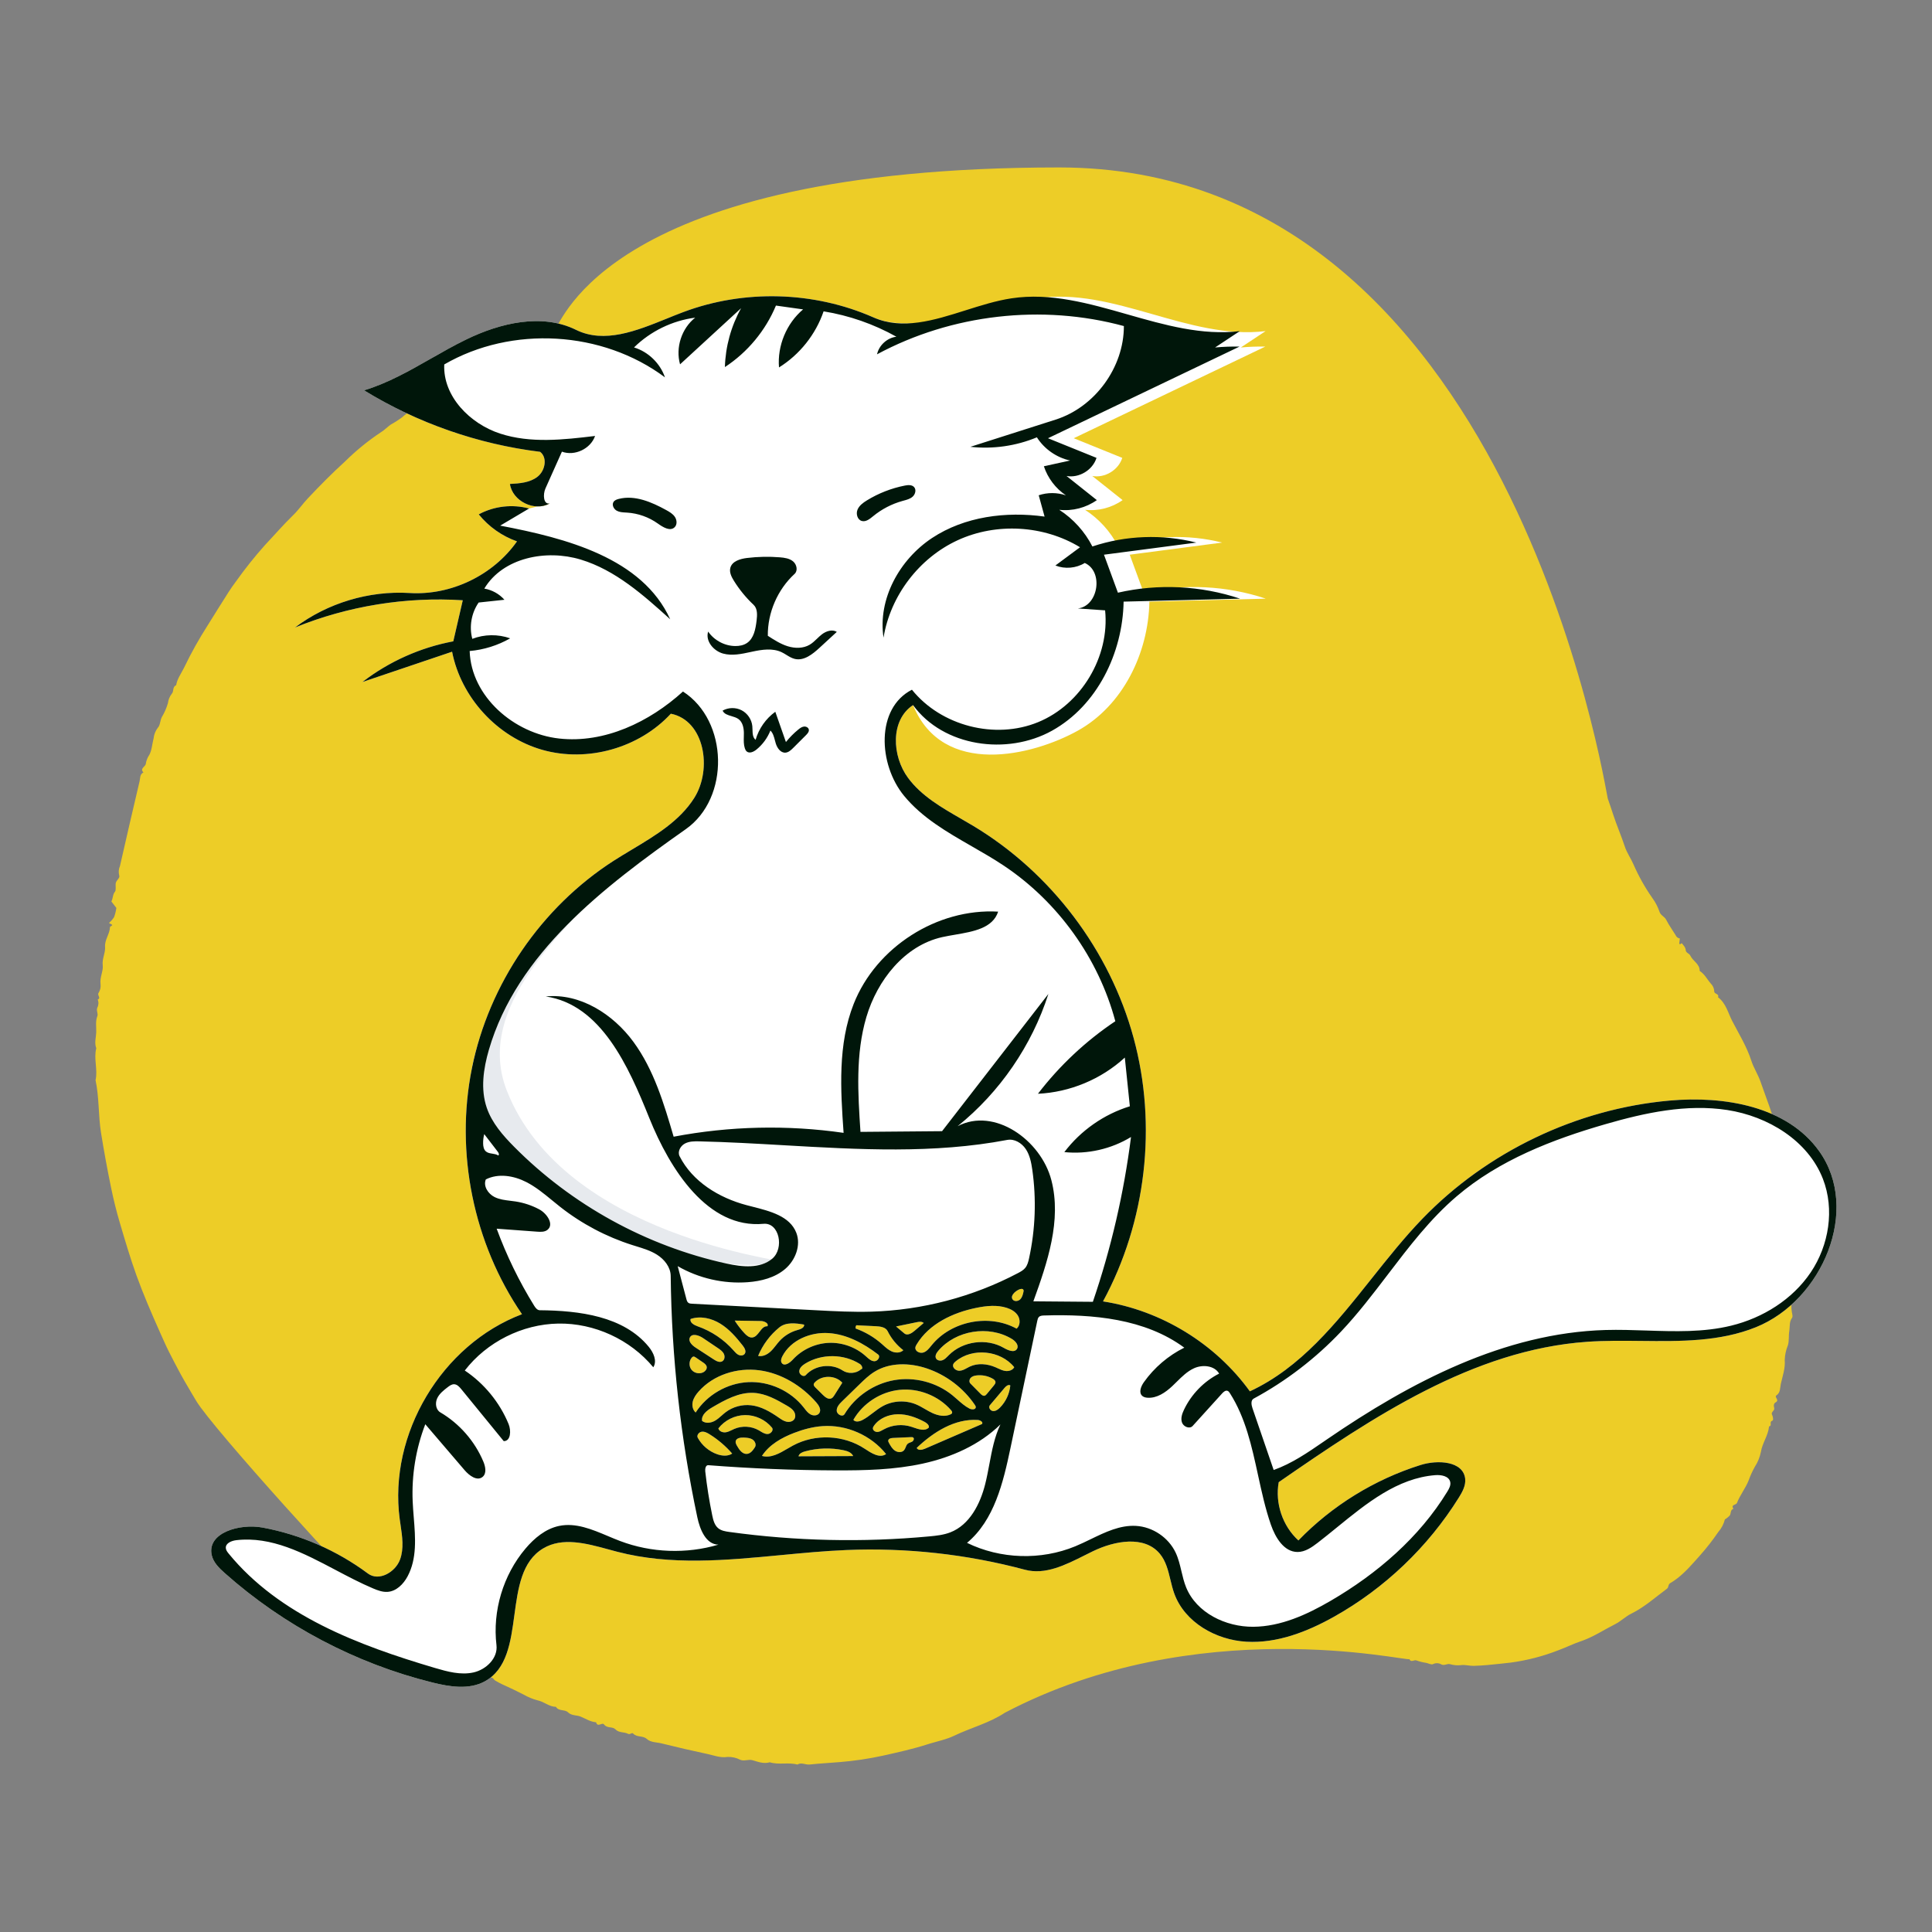 <svg width="402" height="402" viewBox="0 0 402 402" fill="none" xmlns="http://www.w3.org/2000/svg">
<rect x="0" y="0" width="402" height="402" fill="#808080" stroke="none"/>
<path fill-rule="evenodd" clip-rule="evenodd" d="M220.381 34.84C314.364 34.84 334.15 165.086 334.535 166.158C334.931 167.262 335.304 168.399 335.665 169.502C336.398 171.742 337.341 173.899 338.074 176.124C338.523 177.482 339.347 178.607 339.9 179.889C340.971 182.339 342.285 184.676 343.82 186.866C344.454 187.733 344.952 188.692 345.297 189.709C345.54 190.487 346.343 190.694 346.69 191.381C347.251 192.493 347.999 193.509 348.647 194.576C348.794 194.952 349.133 195.219 349.533 195.274L349.407 196.334C349.641 196.716 349.721 196.2 349.967 196.291C350.274 196.704 350.712 197.072 350.756 197.701C350.797 198.293 351.488 198.349 351.724 198.865C352.242 199.986 353.684 200.557 353.663 202.028C354.699 202.678 355.209 203.795 355.991 204.671C356.393 205.075 356.637 205.606 356.684 206.17L356.691 206.301C356.685 206.862 357.768 206.736 357.477 207.501C359.135 208.746 359.565 210.779 360.441 212.464C361.845 215.167 363.464 217.778 364.418 220.738C364.895 222.218 365.822 223.619 366.336 225.118C367.495 228.488 368.885 231.784 369.638 235.293C369.948 236.743 370.582 238.124 370.879 239.578L371.221 241.258C371.732 243.779 372.215 246.307 372.536 248.862C372.701 249.438 372.701 250.049 372.536 250.626C372.259 251.282 372.994 251.702 373.053 252.36C373.127 253.14 372.814 253.88 373.039 254.708C373.162 255.165 373.039 255.899 373.181 256.428C373.643 258.151 373.058 259.928 373.56 261.639C373.64 262.3 373.57 262.971 373.357 263.602C373.009 265.709 373.645 267.86 373.011 269.917C372.714 270.931 372.657 271.999 372.844 273.038L372.923 273.438C372.979 273.735 373.016 274.023 372.87 274.223C372.292 275.013 372.441 275.944 372.326 276.808L372.304 276.952C372.138 277.919 372.309 278.933 372.017 279.919C371.618 280.884 371.394 281.912 371.356 282.955C371.503 284.724 370.908 286.311 370.543 287.953C370.361 288.774 370.512 289.749 369.609 290.36C369.149 290.67 370.233 291.273 369.576 291.727L369.499 291.775C369.016 292.047 369.037 292.487 369.173 293.013C369.298 293.494 368.457 293.826 368.698 294.318C368.938 294.81 369.047 295.527 368.766 295.617C368.064 295.847 368.778 296.611 368.188 296.756C368.13 296.787 368.09 296.844 368.08 296.909C367.879 298.756 366.689 300.273 366.395 302.12C366.172 303.222 365.743 304.273 365.129 305.216C364.621 306.127 364.189 307.078 363.838 308.06C363.178 309.711 362.049 311.09 361.413 312.733C361.24 313.178 360.088 313.029 360.674 313.942C360.002 314.179 360.206 314.875 359.936 315.31C359.638 315.639 359.291 315.92 358.908 316.143C358.659 317.121 358.184 318.027 357.519 318.787C356.359 320.485 355.091 322.108 353.725 323.646L352.597 324.909C351.089 326.594 349.532 328.242 347.544 329.403C347.033 329.702 347.266 330.268 346.845 330.575C344.408 332.374 342.164 334.415 339.391 335.778C338.231 336.349 337.236 337.364 336.05 337.958C333.802 339.086 331.715 340.491 329.311 341.37L328.883 341.519C327.352 342.029 325.845 342.801 324.29 343.361C321.097 344.616 317.764 345.482 314.364 345.941L312.266 346.173C310.401 346.379 308.534 346.569 306.651 346.621C305.759 346.645 304.904 346.362 304.088 346.464C303.293 346.565 302.486 346.5 301.718 346.273C301.111 346.104 300.597 346.626 299.944 346.345C299.442 346.031 298.82 345.984 298.279 346.213L298.172 346.263C297.862 346.442 297.252 346.111 296.78 346.004C296.091 345.908 295.415 345.741 294.761 345.505C294.254 345.271 293.608 346.023 293.255 345.223C292.614 345.72 249.073 335.373 209.076 356.385C205.819 358.543 202.007 359.49 198.527 361.166C196.909 361.947 195.09 362.304 193.348 362.837L192.976 362.954C189.902 363.947 186.749 364.626 183.601 365.334C180.708 365.96 177.778 366.396 174.828 366.638C172.707 366.829 170.576 366.919 168.46 367.15C167.602 367.243 166.761 366.638 165.922 367.158C164.035 366.644 162.055 367.268 160.174 366.687C158.923 367.058 157.748 366.599 156.598 366.26C155.72 366 154.893 366.54 154.006 366.157C153.199 365.736 152.295 365.535 151.385 365.574C149.875 365.806 148.56 365.252 147.184 364.959C143.988 364.278 140.803 363.542 137.629 362.751C136.59 362.491 135.422 362.592 134.532 361.797C133.75 361.099 132.518 361.537 131.75 360.713C131.47 360.413 131.112 360.994 130.691 360.767C129.868 360.325 128.81 360.617 128.041 359.82C127.471 359.229 126.396 359.629 125.765 358.916L125.682 358.812C125.31 358.295 124.328 359.514 124.037 358.362C122.864 358.272 121.891 357.632 120.846 357.194C119.98 356.832 118.958 357.036 118.176 356.283C117.511 355.64 116.252 356.113 115.676 355.15C114.265 355.138 113.224 354.082 111.879 353.804C110.859 353.536 109.878 353.133 108.965 352.605C107.517 351.86 106.047 351.159 104.565 350.493C104.034 350.246 103.516 349.97 103.016 349.666C102.735 349.502 102.666 349.138 102.265 349.049C99.725 348.487 97.589 347.006 95.419 345.711C94.182 345.072 92.998 344.335 91.879 343.507L91.508 343.228C91.181 342.946 90.501 342.808 90.213 342.416C89.41 341.326 88.209 340.792 87.12 340.137L86.94 340.027C86.326 339.665 85.769 339.217 85.284 338.695C85.193 338.596 85.155 338.38 85.058 338.356C83.25 337.91 82.172 336.417 80.79 335.373C79.601 334.477 78.561 333.383 77.391 332.469L76.945 332.135C74.206 330.176 44.232 297.194 40.835 291.502L39.863 289.873C38.893 288.241 37.933 286.597 37.05 284.92L36.297 283.493C35.546 282.063 34.807 280.622 34.154 279.157L33.279 277.201C31.534 273.286 29.827 269.352 28.372 265.311C27.075 261.705 26 258.04 24.916 254.372C24.221 252.017 23.634 249.651 23.139 247.251C22.346 243.417 21.64 239.566 21.019 235.7C20.441 232.06 20.655 228.367 19.882 224.768C20.388 222.558 19.457 220.315 20.035 218.108C19.606 217.018 19.983 215.886 20.024 214.812C20.065 213.703 19.816 212.541 20.259 211.417C20.462 210.906 19.993 210.293 20.247 209.669C20.526 209.15 20.558 208.534 20.335 207.989C21.088 207.643 20.19 207.11 20.503 206.616C20.84 206.081 20.989 205.449 20.927 204.82C20.707 203.412 21.518 202.111 21.376 200.839C21.227 199.538 21.87 198.435 21.868 197.269L21.86 197.049C21.749 195.519 22.843 194.366 22.88 192.918C22.883 192.791 23.183 192.674 23.347 192.548C23.294 192.222 22.934 192.296 22.678 192.043C23.086 191.689 23.443 191.28 23.739 190.828C23.963 190.209 24.122 189.568 24.214 188.916L23.176 187.577C23.559 186.812 23.426 186.116 23.937 185.515C24.159 185.253 24.035 184.451 24.063 183.898C24.099 183.171 25.033 182.738 24.808 182.164C24.634 181.503 24.69 180.804 24.967 180.179C26.304 174.287 27.665 168.401 29.052 162.52C29.197 161.89 29.07 161.097 29.846 160.727C28.999 159.852 30.33 159.547 30.35 158.853C30.458 158.205 30.708 157.588 31.082 157.047C31.612 156.035 31.66 154.778 31.962 153.637C32.041 152.831 32.347 152.063 32.843 151.422C33.36 150.887 33.285 149.956 33.674 149.205C34.224 148.298 34.649 147.321 34.94 146.302C35.028 145.569 35.32 144.876 35.783 144.301C36.194 143.847 35.856 142.907 36.656 142.564C36.88 141.246 37.667 140.188 38.249 139.033L38.356 138.816C39.787 135.845 41.395 132.962 43.172 130.183C44.648 127.844 46.085 125.481 47.583 123.157C48.071 122.407 48.589 121.659 49.126 120.947C50.988 118.328 52.995 115.813 55.135 113.415C57.093 111.34 58.959 109.172 61.015 107.177C62.108 106.116 63.002 104.813 64.063 103.686C66.564 101.025 69.131 98.436 71.832 95.979C74.112 93.726 76.606 91.699 79.279 89.926C80.005 89.484 80.603 88.836 81.304 88.347C82.156 87.878 82.973 87.35 83.749 86.765C84.652 85.915 85.76 85.375 86.673 84.588C87.381 83.978 88.514 84.326 89.021 83.228C89.39 82.428 90.773 82.721 91.239 81.787C92.515 81.745 93.111 80.509 94.271 80.103L94.425 80.054C95.647 79.721 96.689 78.735 97.809 78.036C98.89 77.271 100.021 76.579 101.195 75.964C103.398 74.972 105.299 73.461 107.452 72.436C109.505 71.46 111.353 70.032 113.592 69.488C114.121 69.36 114.023 68.894 114.387 68.695C114.766 68.486 115.181 68.624 115.523 68.384C116.939 67.46 126.399 34.84 220.381 34.84Z" fill="#EDCD27"/>
<path fill-rule="evenodd" clip-rule="evenodd" d="M114.366 104.76C111.222 106.534 106.619 104.271 106.103 100.699C108.108 100.592 110.251 100.436 111.836 99.203C113.421 97.97 113.976 95.241 112.387 94.013C99.451 92.424 86.868 88.029 75.755 81.219C83.343 78.933 89.872 74.11 96.999 70.645C104.125 67.18 112.745 65.131 119.853 68.634C126.833 72.075 134.867 67.686 142.15 64.947C154.815 60.183 169.337 60.583 181.72 66.035C190.755 70.013 206.064 63.556 215.824 62.075C231.766 59.657 247.33 70.83 263.338 68.895C261.621 70.031 259.903 71.166 258.186 72.302C259.878 72.147 261.577 72.085 263.276 72.115C249.99 78.472 236.705 84.829 223.42 91.187C226.785 92.548 230.151 93.909 233.516 95.271C232.725 97.807 229.889 99.52 227.276 99.04C229.379 100.714 231.481 102.387 233.584 104.06C231.34 105.654 228.499 106.387 225.763 106.077C228.677 107.958 231.081 110.619 232.658 113.707C239.598 111.395 247.2 111.111 254.293 112.897C247.884 113.737 241.476 114.577 235.067 115.418C236.034 118.053 237.002 120.688 237.97 123.323C246.343 121.407 255.24 121.842 263.386 124.567C255.309 124.773 247.232 124.978 239.155 125.184C238.966 135.9 233.631 146.828 224.264 152.035C214.896 157.243 196.178 161.873 189.978 146.711C185.231 149.826 185.567 157.314 188.952 161.873C192.336 166.432 197.713 168.955 202.575 171.886C218.728 181.62 230.911 197.741 235.867 215.938C240.822 234.135 238.496 254.207 229.51 270.788C241.625 272.671 252.883 279.566 260.066 289.502C275.536 282.304 284.104 265.88 295.954 253.603C309.433 239.639 328.041 230.737 347.373 229.006C358.811 227.982 371.855 230.187 378.526 239.534C387.198 251.683 379.203 270.572 365.361 276.157C354.388 280.584 342.012 278.357 330.209 279.194C306.476 280.875 285.639 294.87 266.069 308.402C265.271 312.784 266.873 317.528 270.164 320.528C277.164 313.292 285.994 307.841 295.6 304.825C299.151 303.71 304.473 304.001 304.867 307.702C305.016 309.102 304.28 310.431 303.534 311.626C297.13 321.892 288.1 330.506 277.543 336.418C271.97 339.539 265.743 341.958 259.366 341.601C252.989 341.243 246.495 337.563 244.329 331.554C243.325 328.77 243.217 325.547 241.316 323.278C238.1 319.44 231.923 320.589 227.415 322.769C222.907 324.949 218.102 327.914 213.265 326.62C201.173 323.386 188.588 321.999 176.082 322.523C160.155 323.189 143.927 326.897 128.496 322.897C123.341 321.561 117.572 319.454 113.006 322.193C104.006 327.592 110.077 344.874 100.844 349.864C97.573 351.631 93.566 350.979 89.958 350.084C74.014 346.126 59.059 338.246 46.781 327.333C45.597 326.281 44.378 325.099 44.047 323.551C43.052 318.908 49.906 316.976 54.576 317.836C62.51 319.296 70.097 322.603 76.567 327.421C78.835 329.109 82.286 327.139 83.247 324.48C84.208 321.82 83.547 318.892 83.172 316.089C80.803 298.386 91.91 279.773 108.614 273.452C98.501 258.693 94.655 239.782 98.2 222.246C101.746 204.709 112.636 188.778 127.689 179.107C133.703 175.244 140.612 172.084 144.444 166.051C148.276 160.018 146.594 149.896 139.584 148.505C132.978 155.66 122.234 158.685 112.865 156.03C103.497 153.375 95.938 145.161 94.069 135.605C87.851 137.705 81.633 139.805 75.415 141.905C80.934 137.651 87.47 134.727 94.319 133.446C94.976 130.598 95.634 127.75 96.291 124.901C84.426 124.136 72.394 126.089 61.381 130.567C68.158 125.465 76.781 122.873 85.248 123.392C93.86 123.919 102.614 119.706 107.574 112.646C104.471 111.555 101.682 109.585 99.616 107.026C102.781 105.308 106.614 104.863 110.088 105.809M175.233 291.56C174.668 292.109 174.06 292.762 174.1 293.549C174.14 294.337 175.321 294.924 175.728 294.249C177.952 290.566 181.818 287.918 186.056 287.176C190.294 286.434 194.831 287.612 198.173 290.321C199.339 291.266 200.38 292.395 201.712 293.087C202.192 293.335 203.013 293.342 203.033 292.802C203.039 292.625 202.938 292.464 202.838 292.317C200.438 288.779 196.849 286.063 192.792 284.715C189.236 283.534 185.116 283.459 181.935 285.441C180.78 286.16 179.795 287.118 178.82 288.067C177.624 289.231 176.428 290.395 175.233 291.56ZM157.987 285.123C153.382 284.514 148.426 286.059 145.36 289.547C144.819 290.162 144.328 290.854 144.142 291.651C143.956 292.449 144.131 293.371 144.749 293.908C147.12 290.224 151.335 287.794 155.712 287.587C160.089 287.381 164.513 289.403 167.221 292.848C167.645 293.387 168.049 293.976 168.65 294.305C169.251 294.634 170.126 294.592 170.491 294.012C170.928 293.32 170.4 292.435 169.861 291.82C166.802 288.325 162.591 285.731 157.987 285.123ZM190.461 280.409C190.39 281.188 191.418 281.672 192.157 281.417C192.896 281.162 193.386 280.482 193.881 279.876C197.997 274.843 205.834 273.326 211.531 276.461C212.278 275.83 212.321 274.62 211.821 273.779C211.321 272.939 210.408 272.423 209.476 272.125C207.458 271.48 205.268 271.7 203.191 272.12C198.277 273.114 193.313 275.444 190.729 279.741C190.605 279.948 190.483 280.168 190.461 280.409ZM171.143 296.741C169.123 296.881 167.146 297.416 165.256 298.14C162.642 299.14 160.069 300.597 158.54 302.94C160.783 303.575 162.933 301.902 164.983 300.79C169.579 298.295 175.542 298.553 179.906 301.435C181.275 302.34 183.035 303.508 184.37 302.553C181.246 298.638 176.139 296.394 171.143 296.741ZM179.44 295.478C180.972 294.68 182.197 293.384 183.716 292.562C185.809 291.43 188.416 291.299 190.611 292.216C191.804 292.714 192.859 293.493 194.034 294.031C195.209 294.569 196.608 294.848 197.778 294.3C197.908 294.24 198.042 294.16 198.097 294.027C198.186 293.812 198.028 293.58 197.874 293.405C195.256 290.415 191.152 288.796 187.198 289.19C183.243 289.585 179.541 291.984 177.565 295.432C177.977 295.975 178.836 295.794 179.44 295.478ZM148.761 295.621C149.581 295.154 150.223 294.433 150.974 293.86C152.474 292.714 154.429 292.186 156.305 292.404C158.395 292.647 160.28 293.753 162.008 294.953C162.514 295.304 163.03 295.673 163.629 295.812C164.229 295.952 164.943 295.801 165.282 295.287C165.617 294.779 165.483 294.07 165.124 293.579C164.765 293.087 164.226 292.764 163.701 292.456C161.564 291.203 159.306 289.95 156.833 289.822C153.741 289.663 150.867 291.274 148.193 292.835C147.108 293.468 145.863 294.426 146.093 295.661C146.835 296.244 147.94 296.088 148.761 295.621ZM162.686 283.635C163.244 284.358 164.337 283.583 164.953 282.91C166.851 280.836 169.587 279.552 172.396 279.417C175.204 279.282 178.051 280.298 180.139 282.181C180.666 282.656 181.221 283.217 181.93 283.236C182.639 283.255 183.277 282.266 182.715 281.834C179.705 279.521 176.202 277.631 172.414 277.381C168.626 277.132 164.543 278.831 162.79 282.198C162.555 282.649 162.375 283.233 162.686 283.635ZM196.178 283.002C196.678 282.791 197.045 282.361 197.427 281.976C200.342 279.044 205.28 278.388 208.858 280.458C209.753 280.976 211.099 281.547 211.619 280.654C212.053 279.908 211.28 279.041 210.543 278.594C205.73 275.676 198.868 276.787 195.223 281.076C194.851 281.513 194.495 282.112 194.75 282.626C194.992 283.112 195.678 283.214 196.178 283.002ZM198.839 283.278C198.632 283.451 198.425 283.645 198.338 283.9C198.095 284.612 198.961 285.279 199.712 285.22C200.462 285.16 201.101 284.677 201.782 284.356C203.442 283.573 205.438 283.76 207.123 284.488C207.79 284.776 208.436 285.147 209.154 285.256C209.873 285.364 210.711 285.126 211.038 284.477C208.181 280.937 202.33 280.361 198.839 283.278ZM153.676 281.919C154.102 282.119 154.684 282.081 154.958 281.698C155.331 281.177 154.931 280.469 154.535 279.965C153.195 278.261 151.753 276.583 149.91 275.439C148.067 274.296 145.747 273.746 143.694 274.447C143.486 275.205 144.429 275.719 145.172 275.978C148.03 276.975 150.624 278.719 152.627 280.989C152.938 281.343 153.249 281.719 153.676 281.919ZM178.936 283.821C175.563 281.67 170.958 281.632 167.55 283.728C166.958 284.092 166.349 284.604 166.303 285.298C166.257 285.992 167.199 286.636 167.666 286.121C169.549 284.045 172.989 283.615 175.326 285.162C176.473 285.922 178.12 285.818 179.163 284.921C179.655 284.869 179.354 284.088 178.936 283.821ZM203.475 295.462C198.682 295.139 194.222 297.958 190.743 301.271C190.996 301.857 191.86 301.702 192.445 301.448C196.407 299.734 200.37 298.019 204.332 296.304C204.63 295.91 203.968 295.495 203.475 295.462ZM157.857 297.597C158.446 297.931 159.023 298.386 159.701 298.386C160.379 298.387 161.05 297.571 160.621 297.047C159.267 295.397 157.14 294.41 155.006 294.443C152.872 294.475 150.776 295.527 149.473 297.217C149.634 297.832 150.386 298.115 151.014 298.023C151.643 297.931 152.196 297.577 152.779 297.325C154.391 296.626 156.328 296.73 157.857 297.597ZM181.627 297.147C181.573 297.618 182.108 297.979 182.582 297.954C183.056 297.928 183.473 297.65 183.889 297.421C185.635 296.459 187.785 296.262 189.677 296.89C190.889 297.293 192.402 297.951 193.277 297.02C193.354 296.489 192.82 296.087 192.346 295.835C190.647 294.931 188.776 294.249 186.851 294.267C184.926 294.285 182.94 295.092 181.841 296.672C181.741 296.816 181.647 296.972 181.627 297.147ZM178.048 276.436C180.029 277.146 181.875 278.233 183.456 279.622C184.108 280.195 184.732 280.829 185.522 281.186C186.313 281.543 187.339 281.553 187.958 280.945C186.589 279.894 185.464 278.527 184.697 276.982C184.284 276.149 183.182 275.996 182.254 275.951C180.897 275.885 179.54 275.818 178.183 275.752C178.039 275.945 177.989 276.203 178.048 276.436ZM160.35 281.201C161.05 280.546 161.567 279.721 162.214 279.014C163.218 277.918 164.54 277.116 165.977 276.733C166.596 276.568 167.411 276.25 167.317 275.616C165.562 275.311 163.559 275.065 162.174 276.187C160.235 277.758 158.698 279.821 157.746 282.128C158.683 282.335 159.649 281.855 160.35 281.201ZM144.744 280.406C146.002 281.226 147.26 282.046 148.518 282.865C149.051 283.212 149.731 283.568 150.283 283.253C150.796 282.962 150.875 282.21 150.607 281.684C150.34 281.158 149.83 280.806 149.341 280.477C148.317 279.787 147.292 279.097 146.268 278.408C145.41 277.83 144.013 277.369 143.546 278.292C143.144 279.088 143.997 279.919 144.744 280.406ZM171.235 290.261C171.716 290.739 172.391 291.255 173.002 290.962C173.281 290.828 173.461 290.554 173.626 290.293C174.172 289.431 174.717 288.569 175.262 287.707C173.834 286.119 171.031 286.076 169.556 287.62C169.442 287.739 169.332 287.875 169.312 288.037C169.279 288.295 169.479 288.518 169.663 288.702C170.187 289.221 170.711 289.741 171.235 290.261ZM149.218 302.588C150.241 302.947 151.449 303.053 152.351 302.452C150.993 300.889 149.4 299.531 147.644 298.435C147.146 298.124 146.584 297.823 146.002 297.906C145.421 297.989 144.906 298.65 145.188 299.165C146.052 300.747 147.517 301.991 149.218 302.588ZM205.354 290.029C205.837 289.445 206.321 288.861 206.804 288.276C206.971 288.075 207.147 287.848 207.137 287.587C207.123 287.256 206.82 287.017 206.531 286.855C205.526 286.29 204.34 286.054 203.195 286.191C202.757 286.244 202.301 286.363 201.994 286.679C201.686 286.995 201.597 287.555 201.907 287.869C202.609 288.58 203.311 289.291 204.013 290.002C204.242 290.235 204.533 290.487 204.852 290.418C205.063 290.372 205.216 290.195 205.354 290.029ZM154.898 277.406C155.331 277.873 155.876 278.351 156.511 278.299C157.873 278.186 158.312 275.836 159.673 275.965C160.038 275.363 159.041 274.881 158.337 274.87C156.515 274.841 154.693 274.812 152.87 274.783C153.465 275.716 154.145 276.596 154.898 277.406ZM166.152 303.019C169.943 303.003 173.734 302.986 177.524 302.97C177.192 302.221 176.303 301.916 175.5 301.75C172.87 301.205 170.111 301.288 167.519 301.991C166.938 302.148 166.276 302.43 166.152 303.019ZM189.558 299.03C188.304 299.087 187.049 299.144 185.795 299.2C185.39 299.219 184.871 299.336 184.821 299.738C184.798 299.918 184.889 300.091 184.976 300.249C185.308 300.852 185.661 301.478 186.234 301.857C186.807 302.236 187.67 302.274 188.117 301.751C188.459 301.35 188.486 300.724 188.893 300.39C189.156 300.175 189.52 300.132 189.811 299.956C190.102 299.78 190.287 299.324 190.017 299.117C189.891 299.02 189.717 299.023 189.558 299.03ZM157.083 301.128C157.418 300.606 157.101 299.865 156.579 299.529C156.057 299.193 155.404 299.152 154.784 299.121C154.099 299.088 153.197 299.214 153.074 299.889C153.015 300.21 153.179 300.526 153.337 300.811C153.802 301.651 154.486 302.613 155.441 302.518C156.181 302.445 156.682 301.755 157.083 301.128ZM206.627 293.607C207.19 293.653 207.694 293.272 208.089 292.868C209.294 291.637 210.06 289.985 210.221 288.27C209.823 288.015 209.335 288.41 209.03 288.771C208.004 289.984 206.979 291.197 205.953 292.409C205.588 292.841 206.064 293.56 206.627 293.607ZM143.888 285.016C144.46 285.731 145.563 285.956 146.369 285.52C146.782 285.297 147.13 284.854 147.048 284.392C146.975 283.981 146.601 283.702 146.255 283.467C145.757 283.127 145.258 282.787 144.759 282.447C144.607 282.343 144.432 282.234 144.251 282.271C144.127 282.297 144.027 282.389 143.943 282.484C143.341 283.174 143.316 284.3 143.888 285.016ZM188.181 277.461C188.78 277.964 189.668 277.444 190.262 276.936C190.907 276.385 191.552 275.834 192.197 275.283C191.832 274.934 191.249 275.013 190.754 275.115C189.318 275.412 187.882 275.709 186.447 276.006C187.025 276.491 187.603 276.976 188.181 277.461ZM210.732 270.417C211.094 270.867 211.855 270.77 212.269 270.368C212.684 269.966 212.837 269.372 212.956 268.807C212.984 268.671 213.011 268.524 212.954 268.398C212.809 268.076 212.331 268.173 212.012 268.322C211.151 268.723 210.138 269.677 210.732 270.417Z" fill="white"/>
<path fill-rule="evenodd" clip-rule="evenodd" d="M98.204 222.246C101.75 204.709 113.873 190.029 128.926 180.358C121.315 190.791 97.96 207.9 105.466 226.962C117.466 257.431 164.147 262.223 162.523 262.554C134.914 268.183 95.564 235.303 98.204 222.246Z" fill="#E7EAEE"/>
<path fill-rule="evenodd" clip-rule="evenodd" d="M186.515 70.062C184.595 70.296 182.902 71.834 182.488 73.724C198.036 65.364 216.815 63.215 233.85 67.846C233.865 76.436 227.838 84.699 219.654 87.31L201.91 92.971C206.591 93.49 211.4 92.804 215.749 90.996C217.294 93.43 219.839 95.209 222.657 95.822L217.203 97.018C218.007 99.468 219.649 101.635 221.79 103.071C219.973 102.449 217.951 102.443 216.13 103.054L217.351 107.488C209.308 106.373 200.715 107.468 193.941 111.944C187.167 116.421 182.618 124.65 183.839 132.677C185.267 123.95 191.248 116.098 199.282 112.402C207.317 108.706 217.171 109.274 224.727 113.868L219.601 117.665C221.57 118.448 223.903 118.248 225.709 117.141C229.655 118.886 228.562 126.105 224.277 126.605L229.945 126.999C230.928 136.638 224.974 146.578 216.012 150.26C207.05 153.942 195.827 151.058 189.75 143.512C182.206 147.365 182.735 159.041 188.111 165.586C191.865 170.155 197.033 173.124 202.21 176.097L202.21 176.097L202.21 176.097C204.45 177.383 206.69 178.67 208.819 180.088C220.126 187.619 228.554 199.364 232.07 212.487C225.93 216.598 220.468 221.72 215.971 227.584C222.624 227.274 229.14 224.56 234.045 220.055L235.093 230.189C229.707 231.847 224.867 235.233 221.463 239.724C226.263 240.213 231.213 239.092 235.334 236.582C233.858 248.242 231.194 259.751 227.397 270.874L215.017 270.772C217.954 262.655 220.929 253.923 218.765 245.567C216.602 237.21 206.896 230.313 199.257 234.332C208.043 227.251 214.696 217.557 218.144 206.813L196.02 235.37L179.043 235.514C178.509 227.515 177.995 219.317 180.269 211.629C182.543 203.942 188.221 196.745 196.044 194.992C196.892 194.802 197.795 194.647 198.71 194.491L198.711 194.49L198.712 194.49C202.535 193.835 206.567 193.145 207.689 189.689C195.008 188.952 182.296 197.07 177.632 208.885C174.308 217.304 174.894 226.689 175.53 235.718C163.807 234.028 151.803 234.299 140.168 236.519C138.148 229.634 136.053 222.594 131.816 216.804C127.579 211.013 120.701 206.621 113.562 207.336C125.06 209.045 130.755 221.821 135.091 232.607C139.427 243.392 147.297 255.712 158.872 254.644C162.169 254.341 163.218 259.755 160.692 261.895C158.165 264.034 154.411 263.626 151.177 262.919C134.518 259.273 118.965 250.719 106.965 238.603C104.628 236.244 102.369 233.663 101.289 230.523C99.957 226.648 100.578 222.37 101.723 218.437C107.575 198.343 125.583 184.575 142.697 172.528C151.904 166.046 151.574 149.985 142.108 143.888C135.101 150.255 125.758 154.707 116.347 153.669C106.936 152.63 98.029 144.925 97.726 135.461C100.682 135.201 103.579 134.294 106.155 132.821C103.626 131.923 100.776 131.961 98.273 132.927C97.592 130.377 98.089 127.537 99.596 125.37L104.961 124.797C103.883 123.577 102.378 122.742 100.773 122.471C104.645 116.018 113.633 114.252 120.835 116.433C128.038 118.613 133.871 123.808 139.451 128.856C133.632 116.098 117.853 111.985 104.076 109.371L110.088 105.809C106.614 104.863 102.781 105.308 99.616 107.026C101.682 109.585 104.471 111.555 107.574 112.646C102.614 119.706 93.86 123.919 85.248 123.392C76.781 122.873 68.158 125.465 61.381 130.567C72.394 126.089 84.426 124.136 96.291 124.901L94.319 133.446C87.47 134.727 80.934 137.651 75.415 141.905L94.069 135.605C95.938 145.161 103.497 153.375 112.865 156.03C122.234 158.685 132.978 155.66 139.584 148.505C146.594 149.896 148.276 160.018 144.444 166.051C141.409 170.828 136.446 173.804 131.526 176.754C130.232 177.529 128.941 178.303 127.689 179.107C112.636 188.778 101.746 204.709 98.2 222.246C94.655 239.782 98.501 258.693 108.614 273.452C91.91 279.773 80.803 298.386 83.172 316.089C83.226 316.492 83.286 316.897 83.346 317.303L83.346 317.305L83.346 317.308L83.347 317.308L83.347 317.309L83.347 317.309L83.347 317.309L83.347 317.31L83.347 317.31L83.347 317.311L83.347 317.311L83.347 317.312L83.347 317.312C83.704 319.733 84.069 322.205 83.247 324.48C82.286 327.139 78.835 329.109 76.567 327.421C70.097 322.603 62.51 319.296 54.576 317.836C49.906 316.976 43.052 318.908 44.047 323.551C44.378 325.099 45.597 326.281 46.781 327.333C59.059 338.246 74.014 346.126 89.958 350.084C93.566 350.979 97.573 351.631 100.844 349.864C105.5 347.348 106.264 341.705 107.032 336.037C107.787 330.466 108.545 324.87 113.006 322.193C117.034 319.777 121.998 321.132 126.651 322.402C127.273 322.572 127.889 322.74 128.496 322.897C139.56 325.765 151.033 324.671 162.511 323.576L162.512 323.576C167.043 323.144 171.575 322.711 176.082 322.523C188.588 321.999 201.173 323.386 213.265 326.62C217.477 327.747 221.664 325.645 225.651 323.644C226.244 323.346 226.832 323.051 227.415 322.769C231.923 320.589 238.1 319.44 241.316 323.278C242.587 324.796 243.057 326.741 243.529 328.695C243.763 329.663 243.997 330.632 244.329 331.554C246.495 337.563 252.989 341.243 259.366 341.601C265.743 341.958 271.97 339.539 277.543 336.418C288.1 330.506 297.13 321.892 303.534 311.626C304.28 310.431 305.016 309.102 304.867 307.702C304.473 304.001 299.151 303.71 295.6 304.825C285.994 307.841 277.164 313.292 270.164 320.528C266.873 317.528 265.271 312.784 266.069 308.402C285.639 294.87 306.476 280.875 330.209 279.194C333.927 278.93 337.702 278.971 341.472 279.011H341.473H341.473H341.473H341.474H341.474H341.474H341.474H341.475H341.475H341.475H341.475H341.476H341.476H341.476H341.477H341.477H341.477H341.477H341.478H341.478H341.478H341.479H341.479H341.479H341.479H341.48H341.48H341.48H341.48H341.481H341.481H341.481H341.482H341.482C349.676 279.1 357.848 279.188 365.361 276.157C379.203 270.572 387.198 251.683 378.526 239.534C371.855 230.187 358.811 227.982 347.373 229.006C328.041 230.737 309.433 239.639 295.954 253.603C292.209 257.484 288.791 261.778 285.38 266.065L285.38 266.065C277.998 275.34 270.647 284.579 260.066 289.502C252.883 279.566 241.625 272.671 229.51 270.788C238.496 254.207 240.822 234.135 235.867 215.938C230.911 197.741 218.728 181.62 202.575 171.886C201.698 171.357 200.804 170.842 199.908 170.325L199.905 170.323L199.905 170.323L199.905 170.323L199.904 170.323L199.904 170.323L199.904 170.323L199.904 170.323L199.903 170.322L199.903 170.322L199.903 170.322L199.903 170.322L199.903 170.322L199.902 170.322L199.902 170.322L199.902 170.321L199.902 170.321L199.901 170.321L199.901 170.321L199.901 170.321L199.901 170.321L199.9 170.321L199.9 170.32L199.9 170.32L199.9 170.32L199.9 170.32L199.899 170.32L199.899 170.32L199.899 170.32C195.831 167.975 191.723 165.607 188.952 161.873C185.567 157.314 185.231 149.826 189.978 146.711C196.29 155.372 209.536 157.243 218.904 152.035C228.271 146.828 233.606 135.9 233.795 125.184L258.026 124.567C249.88 121.842 240.983 121.407 232.61 123.323L229.707 115.418L248.933 112.897C241.84 111.111 234.238 111.395 227.298 113.707C225.721 110.619 223.317 107.958 220.403 106.077C223.139 106.387 225.98 105.654 228.224 104.06L221.916 99.04C224.529 99.52 227.365 97.807 228.156 95.271L218.06 91.187L257.916 72.115C256.217 72.085 254.518 72.147 252.826 72.302L257.978 68.895C250.112 69.846 242.353 67.632 234.605 65.42C226.583 63.131 218.573 60.845 210.464 62.075C207.278 62.559 204.072 63.572 200.885 64.58C194.306 66.659 187.806 68.715 181.72 66.035C169.337 60.583 154.815 60.183 142.15 64.947C141.03 65.368 139.893 65.828 138.744 66.293C132.421 68.851 125.759 71.546 119.853 68.634C112.745 65.131 104.125 67.18 96.999 70.645C94.497 71.861 92.069 73.245 89.643 74.627L89.643 74.627C85.158 77.183 80.679 79.735 75.755 81.219C86.868 88.029 99.451 92.424 112.387 94.013C113.976 95.241 113.421 97.97 111.836 99.203C110.251 100.436 108.108 100.592 106.103 100.699C106.619 104.271 111.222 106.534 114.366 104.76C113.044 105.006 112.946 102.86 113.495 101.633L116.92 93.979C119.58 94.956 122.89 93.389 123.821 90.712C117.234 91.505 110.399 92.276 104.089 90.227C97.779 88.178 92.141 82.461 92.437 75.833C106.489 67.692 125.353 68.794 138.361 78.517C137.357 75.586 134.888 73.198 131.925 72.291C135.346 68.923 139.888 66.713 144.649 66.098C141.821 68.336 140.524 72.337 141.503 75.809L154.203 64.128C152.12 67.863 150.953 72.105 150.833 76.379C155.543 73.302 159.296 68.78 161.453 63.583L167.102 64.376C163.644 67.298 161.717 71.942 162.09 76.455C166.395 73.778 169.733 69.581 171.37 64.783C176.675 65.641 181.827 67.436 186.515 70.062ZM342.578 276.847C339.738 276.753 336.895 276.659 334.07 276.739C313.037 277.336 293.482 287.58 276.129 299.48C275.885 299.647 275.642 299.814 275.398 299.982C272.105 302.247 268.779 304.534 265.02 305.87L260.603 292.998C260.366 292.308 260.221 291.358 260.863 291.011C267.616 287.359 273.782 282.625 279.055 277.045C282.568 273.327 285.684 269.242 288.796 265.161L288.796 265.16L288.796 265.16L288.796 265.16L288.796 265.16L288.796 265.16L288.797 265.16L288.797 265.16L288.797 265.16L288.797 265.159L288.797 265.159L288.797 265.159L288.797 265.159L288.797 265.159L288.797 265.159C293.204 259.38 297.604 253.611 303.114 248.909C311.913 241.4 322.99 237.102 334.105 233.896C342.33 231.524 350.949 229.663 359.41 230.966C367.871 232.269 376.201 237.319 379.304 245.297C381.768 251.634 380.562 259.109 376.765 264.75C372.969 270.39 366.805 274.229 360.199 275.839C354.454 277.24 348.521 277.044 342.578 276.847ZM100.571 304.114C101.016 305.172 101.297 306.583 100.409 307.31C99.265 308.247 97.643 307.04 96.682 305.917L88.492 296.347C86.531 301.443 85.632 306.946 85.867 312.402C85.915 313.497 86.004 314.608 86.093 315.724C86.436 319.986 86.783 324.304 84.809 327.999C83.943 329.62 82.47 331.108 80.636 331.227C79.597 331.295 78.584 330.915 77.625 330.509C74.996 329.397 72.404 328.03 69.814 326.664C63.147 323.147 56.485 319.633 49.184 320.471C48.187 320.586 46.945 321.078 46.984 322.081C47.002 322.53 47.294 322.915 47.579 323.263C58.106 336.119 74.566 342.353 90.501 347.059C93.107 347.829 95.853 348.579 98.507 347.994C101.161 347.41 103.624 345.017 103.304 342.319C102.456 335.179 104.693 327.726 109.332 322.234C111.184 320.041 113.526 318.09 116.336 317.506C119.788 316.789 123.161 318.211 126.484 319.612C127.337 319.971 128.187 320.33 129.035 320.65C135.529 323.106 142.829 323.374 149.486 321.401C146.883 321.367 145.633 318.246 145.094 315.7C141.599 299.204 139.741 282.361 139.556 265.499C139.536 263.666 138.25 262.045 136.699 261.067C135.386 260.24 133.888 259.78 132.399 259.322C132.129 259.239 131.86 259.156 131.591 259.071C126.17 257.353 121.061 254.653 116.587 251.141C116.024 250.699 115.469 250.242 114.913 249.786C113.201 248.379 111.488 246.97 109.522 245.962C106.919 244.626 103.698 244.082 101.089 245.406C100.507 246.793 101.559 248.404 102.906 249.074C103.926 249.581 105.068 249.718 106.208 249.855C106.573 249.899 106.938 249.943 107.299 249.999C109.013 250.266 110.682 250.824 112.212 251.643C113.819 252.504 115.341 254.776 113.909 255.904C113.321 256.366 112.498 256.334 111.753 256.279L103.343 255.661C105.393 261.239 108.007 266.609 111.132 271.664C111.412 272.117 111.786 272.622 112.32 272.627C120.559 272.701 129.759 273.854 134.98 280.228C135.97 281.436 136.782 283.182 135.933 284.493C131.147 278.714 123.661 275.272 116.159 275.402C108.656 275.531 101.293 279.23 96.71 285.17C100.755 287.878 103.972 291.808 105.826 296.309C106.385 297.669 106.282 299.892 104.812 299.861L95.985 289.053C95.59 288.57 95.116 288.046 94.493 288.026C93.993 288.011 93.552 288.331 93.156 288.636C92.297 289.295 91.406 289.995 90.958 290.981C90.51 291.967 90.676 293.323 91.61 293.872C95.59 296.209 98.783 299.859 100.571 304.114ZM201.216 321.029C206.885 316.3 208.734 308.513 210.256 301.289L215.835 274.818C215.894 274.535 215.963 274.236 216.166 274.03C216.435 273.759 216.856 273.73 217.238 273.718C227.406 273.411 238.232 274.38 246.423 280.414C243.081 282.071 240.159 284.569 238.003 287.612C237.398 288.466 236.893 289.75 237.671 290.449C237.963 290.712 238.37 290.804 238.762 290.832C240.714 290.971 242.498 289.752 243.924 288.412C244.232 288.123 244.534 287.824 244.836 287.525C245.937 286.437 247.042 285.343 248.438 284.704C250.217 283.889 252.69 284.118 253.672 285.811C250.498 287.428 247.882 290.118 246.355 293.336C245.957 294.174 245.629 295.142 245.951 296.012C246.273 296.882 247.54 297.392 248.163 296.704L254.295 289.934C254.592 289.607 255.004 289.248 255.419 289.399C255.643 289.481 255.789 289.693 255.917 289.894C259.167 294.993 260.459 300.931 261.756 306.895C262.516 310.387 263.277 313.887 264.435 317.234C265.363 319.915 267.154 322.927 269.991 322.929C271.559 322.93 272.946 321.965 274.187 321.007C275.514 319.983 276.834 318.909 278.16 317.83C284.396 312.754 290.775 307.564 298.629 306.942C299.867 306.845 301.455 307.118 301.746 308.325C301.915 309.026 301.537 309.732 301.161 310.348C295.323 319.903 286.566 327.438 276.892 333.078C271.939 335.965 266.508 338.445 260.775 338.49C255.042 338.534 248.972 335.603 246.805 330.295C246.363 329.212 246.093 328.069 245.823 326.927C245.511 325.606 245.199 324.286 244.622 323.063C243.135 319.91 239.84 317.691 236.36 317.498C233.046 317.314 229.998 318.79 226.957 320.264C225.889 320.781 224.821 321.298 223.743 321.743C216.586 324.694 208.171 324.428 201.216 321.029ZM163.373 264.041C161.239 265.862 158.369 266.589 155.571 266.794C150.531 267.164 145.387 265.984 141.011 263.454L142.817 270.288C142.894 270.582 142.987 270.899 143.232 271.081C143.444 271.238 143.725 271.258 143.989 271.272L169.93 272.635C173.712 272.834 177.499 273.033 181.284 272.923C191.902 272.616 202.44 269.844 211.835 264.888C212.377 264.602 212.929 264.297 213.32 263.825C213.785 263.262 213.969 262.524 214.124 261.81C215.44 255.775 215.668 249.504 214.793 243.389C214.578 241.887 214.278 240.347 213.434 239.086C212.59 237.826 211.071 236.904 209.581 237.188C194.314 240.095 178.73 239.197 163.148 238.299C157.275 237.961 151.402 237.622 145.546 237.488C144.501 237.463 143.401 237.458 142.483 237.959C141.565 238.459 140.933 239.646 141.404 240.579C144.075 245.862 149.591 249.233 155.312 250.754C155.723 250.863 156.143 250.97 156.569 251.078C160.269 252.02 164.344 253.056 165.688 256.5C166.707 259.114 165.507 262.22 163.373 264.041ZM204.993 308.814C203.947 312.969 201.747 317.279 197.756 318.837C196.36 319.382 194.848 319.545 193.355 319.684C179.518 320.971 165.532 320.661 151.765 318.761C150.945 318.648 150.081 318.51 149.442 317.984C148.664 317.344 148.4 316.284 148.196 315.297C147.571 312.272 147.087 309.217 146.745 306.147C146.685 305.603 146.836 304.828 147.381 304.87C156.19 305.555 165.025 305.915 173.861 305.949C179.956 305.972 186.1 305.835 192.053 304.526C198.006 303.216 203.81 300.658 208.162 296.39C206.925 298.988 206.392 301.826 205.859 304.669C205.598 306.059 205.337 307.449 204.993 308.814ZM175.233 291.56C174.668 292.109 174.06 292.762 174.1 293.55C174.14 294.337 175.321 294.924 175.728 294.249C177.952 290.566 181.818 287.918 186.056 287.176C190.294 286.434 194.831 287.612 198.173 290.321C198.52 290.602 198.856 290.9 199.192 291.197L199.192 291.198C199.985 291.9 200.777 292.601 201.712 293.087C202.192 293.335 203.013 293.342 203.033 292.802C203.039 292.625 202.938 292.464 202.838 292.317C200.438 288.779 196.849 286.063 192.792 284.715C189.236 283.534 185.116 283.459 181.935 285.441C180.78 286.16 179.795 287.118 178.82 288.067L175.233 291.56ZM145.36 289.547C148.426 286.059 153.382 284.514 157.987 285.123C162.591 285.731 166.802 288.325 169.861 291.82C170.4 292.435 170.928 293.32 170.491 294.012C170.126 294.592 169.251 294.634 168.65 294.305C168.125 294.018 167.751 293.533 167.383 293.056L167.293 292.941L167.254 292.89L167.221 292.848C164.513 289.403 160.089 287.381 155.712 287.587C151.335 287.794 147.12 290.224 144.749 293.908C144.131 293.371 143.956 292.449 144.142 291.651C144.328 290.854 144.819 290.162 145.36 289.547ZM190.461 280.409C190.39 281.188 191.418 281.672 192.157 281.417C192.822 281.188 193.286 280.614 193.732 280.06L193.733 280.06L193.733 280.06L193.734 280.059C193.783 279.997 193.832 279.937 193.881 279.876C197.997 274.843 205.834 273.326 211.531 276.461C212.278 275.83 212.321 274.62 211.821 273.779C211.321 272.939 210.408 272.423 209.476 272.125C207.458 271.48 205.268 271.7 203.191 272.12C198.277 273.114 193.313 275.444 190.729 279.741C190.605 279.948 190.483 280.168 190.461 280.409ZM165.256 298.14C167.146 297.416 169.123 296.881 171.143 296.741C176.139 296.394 181.246 298.638 184.37 302.553C183.039 303.504 181.287 302.347 179.919 301.444L179.906 301.435C175.542 298.553 169.579 298.295 164.983 300.79C164.624 300.984 164.263 301.196 163.898 301.409L163.898 301.41L163.897 301.41C162.178 302.417 160.39 303.463 158.54 302.94C160.069 300.597 162.642 299.14 165.256 298.14ZM179.44 295.478C180.224 295.07 180.927 294.531 181.63 293.993L181.63 293.992C182.302 293.478 182.974 292.963 183.716 292.562C185.809 291.43 188.416 291.299 190.611 292.216C191.252 292.484 191.853 292.832 192.454 293.181L192.455 293.181C192.972 293.482 193.49 293.782 194.034 294.031C195.209 294.569 196.608 294.848 197.778 294.3C197.908 294.24 198.042 294.16 198.097 294.027C198.186 293.812 198.028 293.58 197.874 293.405C195.256 290.415 191.152 288.796 187.198 289.19C183.243 289.585 179.541 291.984 177.565 295.432C177.977 295.975 178.836 295.794 179.44 295.478ZM150.168 294.539C149.722 294.934 149.276 295.328 148.761 295.621C147.94 296.088 146.835 296.244 146.093 295.661C145.863 294.426 147.108 293.468 148.193 292.835C150.867 291.274 153.741 289.663 156.833 289.822C159.306 289.95 161.564 291.203 163.701 292.456C164.226 292.764 164.765 293.087 165.124 293.579C165.483 294.07 165.617 294.779 165.282 295.287C164.943 295.801 164.229 295.952 163.629 295.812C163.052 295.678 162.553 295.331 162.065 294.992L162.008 294.953C160.28 293.753 158.395 292.647 156.305 292.404C154.429 292.186 152.474 292.714 150.974 293.86C150.695 294.073 150.431 294.306 150.168 294.539ZM162.686 283.635C163.244 284.358 164.337 283.583 164.953 282.91C166.851 280.836 169.587 279.552 172.396 279.417C175.204 279.282 178.051 280.298 180.139 282.181C180.181 282.219 180.222 282.257 180.265 282.295L180.267 282.297C180.756 282.743 181.278 283.218 181.93 283.236C182.639 283.255 183.278 282.266 182.715 281.834C179.705 279.521 176.202 277.631 172.414 277.381C168.626 277.132 164.544 278.831 162.79 282.198C162.555 282.649 162.375 283.233 162.686 283.635ZM197.258 282.149C196.933 282.483 196.604 282.822 196.178 283.002C195.678 283.214 194.992 283.112 194.75 282.626C194.495 282.112 194.851 281.513 195.223 281.076C198.868 276.787 205.73 275.676 210.543 278.594C211.28 279.041 212.053 279.908 211.619 280.654C211.099 281.547 209.753 280.976 208.858 280.458C205.28 278.388 200.342 279.044 197.427 281.976C197.399 282.004 197.372 282.032 197.344 282.061L197.258 282.149ZM198.839 283.278C198.632 283.451 198.425 283.645 198.338 283.9C198.095 284.612 198.961 285.279 199.712 285.22C200.255 285.176 200.739 284.912 201.224 284.647C201.409 284.546 201.594 284.445 201.782 284.356C203.442 283.573 205.438 283.76 207.123 284.488C207.191 284.517 207.258 284.547 207.325 284.577C207.363 284.594 207.4 284.611 207.437 284.629C207.491 284.653 207.545 284.678 207.599 284.703L207.6 284.704C208.104 284.939 208.608 285.173 209.154 285.256C209.873 285.364 210.711 285.126 211.038 284.477C208.181 280.937 202.33 280.361 198.839 283.278ZM154.958 281.698C154.684 282.081 154.102 282.119 153.676 281.919C153.28 281.733 152.983 281.395 152.693 281.065L152.693 281.065L152.627 280.989C150.624 278.719 148.03 276.975 145.172 275.978C144.429 275.719 143.486 275.205 143.694 274.447C145.747 273.746 148.067 274.296 149.91 275.439C151.753 276.583 153.195 278.261 154.535 279.965C154.931 280.469 155.331 281.177 154.958 281.698ZM178.936 283.821C175.563 281.67 170.958 281.632 167.55 283.728C166.958 284.092 166.349 284.604 166.303 285.298C166.257 285.992 167.199 286.636 167.666 286.121C169.549 284.045 172.989 283.615 175.326 285.162C176.473 285.922 178.12 285.818 179.163 284.921C179.655 284.869 179.354 284.088 178.936 283.821ZM190.743 301.272C194.222 297.959 198.682 295.139 203.476 295.462C203.968 295.495 204.63 295.91 204.332 296.304L192.445 301.449C191.86 301.702 190.996 301.857 190.743 301.272ZM158.207 297.805L158.207 297.806C158.679 298.094 159.158 298.386 159.701 298.386C160.379 298.387 161.05 297.571 160.621 297.047C159.267 295.397 157.14 294.41 155.006 294.443C152.872 294.475 150.776 295.527 149.473 297.217C149.634 297.832 150.386 298.115 151.014 298.023C151.467 297.957 151.881 297.755 152.296 297.552C152.456 297.474 152.616 297.395 152.779 297.325C154.391 296.626 156.328 296.73 157.857 297.597C157.973 297.663 158.09 297.734 158.207 297.805ZM182.582 297.954C182.108 297.98 181.573 297.618 181.627 297.147C181.647 296.972 181.741 296.816 181.841 296.672C182.94 295.092 184.926 294.285 186.851 294.267C188.776 294.249 190.647 294.931 192.346 295.835C192.82 296.087 193.354 296.489 193.277 297.02C192.489 297.858 191.185 297.409 190.048 297.017L190.046 297.016C189.921 296.973 189.797 296.93 189.677 296.89C187.785 296.262 185.635 296.459 183.889 297.421C183.862 297.436 183.834 297.451 183.807 297.467L183.708 297.522C183.351 297.725 182.988 297.931 182.582 297.954ZM178.048 276.436C180.029 277.146 181.875 278.233 183.456 279.622C183.493 279.654 183.529 279.687 183.566 279.72C183.639 279.785 183.712 279.85 183.785 279.916C184.323 280.401 184.865 280.89 185.522 281.186C186.313 281.543 187.339 281.553 187.958 280.945C186.589 279.894 185.464 278.527 184.697 276.982C184.284 276.149 183.182 275.996 182.254 275.951L178.183 275.752C178.039 275.945 177.989 276.203 178.048 276.436ZM161.458 279.929C161.11 280.373 160.761 280.816 160.349 281.201C159.649 281.855 158.682 282.335 157.746 282.128C158.698 279.821 160.235 277.758 162.174 276.187C163.559 275.065 165.562 275.311 167.317 275.616C167.411 276.25 166.596 276.568 165.977 276.733C164.54 277.116 163.218 277.918 162.214 279.014C161.947 279.306 161.703 279.617 161.458 279.929ZM144.744 280.406L148.518 282.865C149.051 283.212 149.731 283.568 150.283 283.253C150.796 282.962 150.875 282.21 150.607 281.684C150.34 281.158 149.83 280.806 149.341 280.477L146.268 278.408C145.41 277.83 144.013 277.369 143.546 278.292C143.144 279.088 143.997 279.919 144.744 280.406ZM173.002 290.962C172.391 291.255 171.716 290.739 171.235 290.261L169.663 288.702C169.479 288.518 169.279 288.295 169.312 288.037C169.332 287.875 169.442 287.739 169.556 287.62C171.031 286.076 173.834 286.119 175.262 287.707L173.626 290.293C173.461 290.554 173.281 290.828 173.002 290.962ZM149.218 302.588C150.241 302.947 151.449 303.053 152.351 302.452C150.993 300.889 149.4 299.531 147.644 298.435C147.146 298.124 146.584 297.823 146.002 297.906C145.421 297.989 144.906 298.65 145.188 299.165C146.052 300.747 147.517 301.991 149.218 302.588ZM206.805 288.276L205.354 290.029C205.216 290.195 205.063 290.372 204.852 290.418C204.533 290.487 204.242 290.235 204.013 290.002L201.907 287.869C201.597 287.555 201.686 286.995 201.994 286.679C202.301 286.363 202.757 286.244 203.195 286.191C204.34 286.054 205.526 286.29 206.531 286.855C206.82 287.017 207.123 287.256 207.137 287.587C207.147 287.848 206.971 288.075 206.805 288.276ZM154.898 277.406C155.331 277.873 155.876 278.351 156.511 278.299C157.169 278.244 157.612 277.668 158.047 277.1C158.513 276.494 158.97 275.898 159.673 275.965C160.038 275.363 159.041 274.881 158.337 274.87L152.87 274.783C153.465 275.716 154.145 276.596 154.898 277.406ZM177.524 302.97L166.152 303.019C166.276 302.43 166.938 302.148 167.519 301.991C170.111 301.288 172.87 301.205 175.5 301.75C176.303 301.916 177.192 302.221 177.524 302.97ZM189.558 299.03L185.795 299.2C185.39 299.219 184.871 299.336 184.821 299.738C184.799 299.918 184.889 300.091 184.976 300.249C185.308 300.852 185.661 301.478 186.234 301.857C186.807 302.236 187.67 302.274 188.117 301.751C188.27 301.571 188.36 301.345 188.45 301.122C188.56 300.847 188.669 300.574 188.893 300.39C189.042 300.268 189.224 300.201 189.406 300.135C189.545 300.084 189.685 300.032 189.811 299.956C190.102 299.78 190.287 299.324 190.017 299.117C189.891 299.02 189.717 299.023 189.558 299.03ZM156.58 299.529C157.102 299.865 157.419 300.606 157.084 301.128C156.683 301.755 156.182 302.445 155.442 302.518C154.487 302.613 153.803 301.651 153.338 300.811C153.18 300.526 153.016 300.21 153.075 299.889C153.198 299.214 154.1 299.088 154.785 299.121C155.405 299.152 156.058 299.193 156.58 299.529ZM206.627 293.607C207.19 293.653 207.694 293.272 208.089 292.868C209.294 291.637 210.06 289.985 210.221 288.27C209.823 288.015 209.335 288.41 209.03 288.771L205.953 292.41C205.588 292.841 206.064 293.561 206.627 293.607ZM146.369 285.52C145.563 285.956 144.46 285.731 143.888 285.016C143.316 284.3 143.341 283.174 143.943 282.484C144.027 282.389 144.127 282.297 144.251 282.271C144.432 282.234 144.607 282.343 144.759 282.447L146.255 283.467C146.601 283.702 146.975 283.981 147.048 284.392C147.13 284.854 146.782 285.297 146.369 285.52ZM188.181 277.461C188.78 277.964 189.668 277.444 190.262 276.936L192.197 275.283C191.832 274.934 191.249 275.013 190.754 275.115L186.447 276.006L188.181 277.461ZM101.092 239.572C100.652 239.181 100.54 238.541 100.526 237.953C100.512 237.289 100.589 236.623 100.757 235.98L103.612 239.697C103.783 239.919 103.922 240.3 103.671 240.422C103.314 240.182 102.875 240.115 102.439 240.047C101.945 239.971 101.456 239.895 101.092 239.572ZM210.732 270.417C211.094 270.867 211.855 270.77 212.269 270.368C212.684 269.966 212.837 269.372 212.956 268.807C212.984 268.671 213.011 268.524 212.954 268.398C212.809 268.076 212.331 268.173 212.012 268.322C211.151 268.723 210.138 269.677 210.732 270.417ZM178.419 106.071C178.768 105.198 179.582 104.608 180.383 104.116C182.8 102.632 185.485 101.583 188.269 101.036C188.935 100.905 189.729 100.841 190.191 101.339C190.711 101.898 190.451 102.865 189.874 103.365C189.359 103.81 188.682 103.993 188.02 104.171L187.962 104.187C187.901 104.204 187.839 104.22 187.778 104.237C185.551 104.854 183.457 105.942 181.673 107.41C180.987 107.974 180.174 108.639 179.318 108.401C178.412 108.15 178.069 106.943 178.419 106.071ZM128.343 106.275C127.697 105.925 127.26 105.051 127.662 104.436C127.896 104.078 128.333 103.915 128.747 103.81C132.103 102.958 135.579 104.462 138.614 106.128C139.298 106.503 140.001 106.911 140.432 107.561C140.863 108.211 140.926 109.174 140.364 109.714C139.423 110.618 137.931 109.688 136.869 108.93C135.009 107.603 132.774 106.808 130.494 106.662C130.392 106.655 130.29 106.65 130.187 106.644C129.549 106.61 128.9 106.576 128.343 106.275ZM163.53 154.398L161.322 148.101C159.357 149.519 157.888 151.611 157.222 153.941C156.618 153.45 156.596 152.621 156.574 151.806C156.568 151.563 156.561 151.321 156.539 151.089C156.409 149.717 155.547 148.435 154.324 147.797C153.102 147.158 151.558 147.183 150.357 147.861C150.675 148.558 151.426 148.779 152.198 149.007L152.198 149.007C152.711 149.158 153.234 149.312 153.647 149.611C154.518 150.241 154.767 151.428 154.781 152.503C154.784 152.772 154.777 153.044 154.77 153.316C154.75 154.128 154.729 154.941 154.983 155.705C155.065 155.952 155.181 156.198 155.381 156.365C155.947 156.836 156.804 156.444 157.378 155.982C158.674 154.937 159.692 153.553 160.304 152.005C160.843 152.544 161.043 153.3 161.24 154.051C161.298 154.272 161.356 154.492 161.423 154.705C161.715 155.647 162.414 156.654 163.399 156.608C164.056 156.578 164.585 156.084 165.05 155.619L167.721 152.951C168.043 152.629 168.392 152.22 168.288 151.777C168.189 151.352 167.685 151.124 167.252 151.185C166.82 151.246 166.45 151.519 166.111 151.795C165.163 152.569 164.296 153.443 163.53 154.398ZM157.427 129.139C157.57 127.985 157.648 126.641 156.8 125.845C155.218 124.36 153.832 122.666 152.691 120.821C152.193 120.016 151.725 119.076 151.962 118.16C152.321 116.776 154.003 116.276 155.422 116.103C157.692 115.827 159.989 115.78 162.269 115.963C163.248 116.042 164.286 116.189 165.036 116.824C165.786 117.46 166.056 118.748 165.333 119.413C161.786 122.673 159.71 127.475 159.763 132.292C161.078 133.145 162.415 134.009 163.913 134.471C165.411 134.933 167.119 134.948 168.47 134.153C169.039 133.818 169.516 133.361 169.995 132.902C170.325 132.585 170.656 132.268 171.017 131.99C171.903 131.311 173.171 130.89 174.119 131.478L170.509 134.802C169.071 136.126 167.284 137.551 165.38 137.105C164.749 136.957 164.195 136.616 163.64 136.274L163.64 136.274C163.309 136.07 162.977 135.866 162.629 135.702C160.764 134.825 158.576 135.152 156.561 135.585C156.439 135.611 156.316 135.638 156.193 135.665C154.291 136.077 152.323 136.503 150.457 135.991C148.469 135.446 146.726 133.38 147.348 131.415C148.599 133.246 150.778 134.407 152.995 134.424C153.847 134.431 154.725 134.268 155.43 133.791C156.874 132.814 157.214 130.869 157.427 129.139Z" fill="#00160A"/>
</svg>
